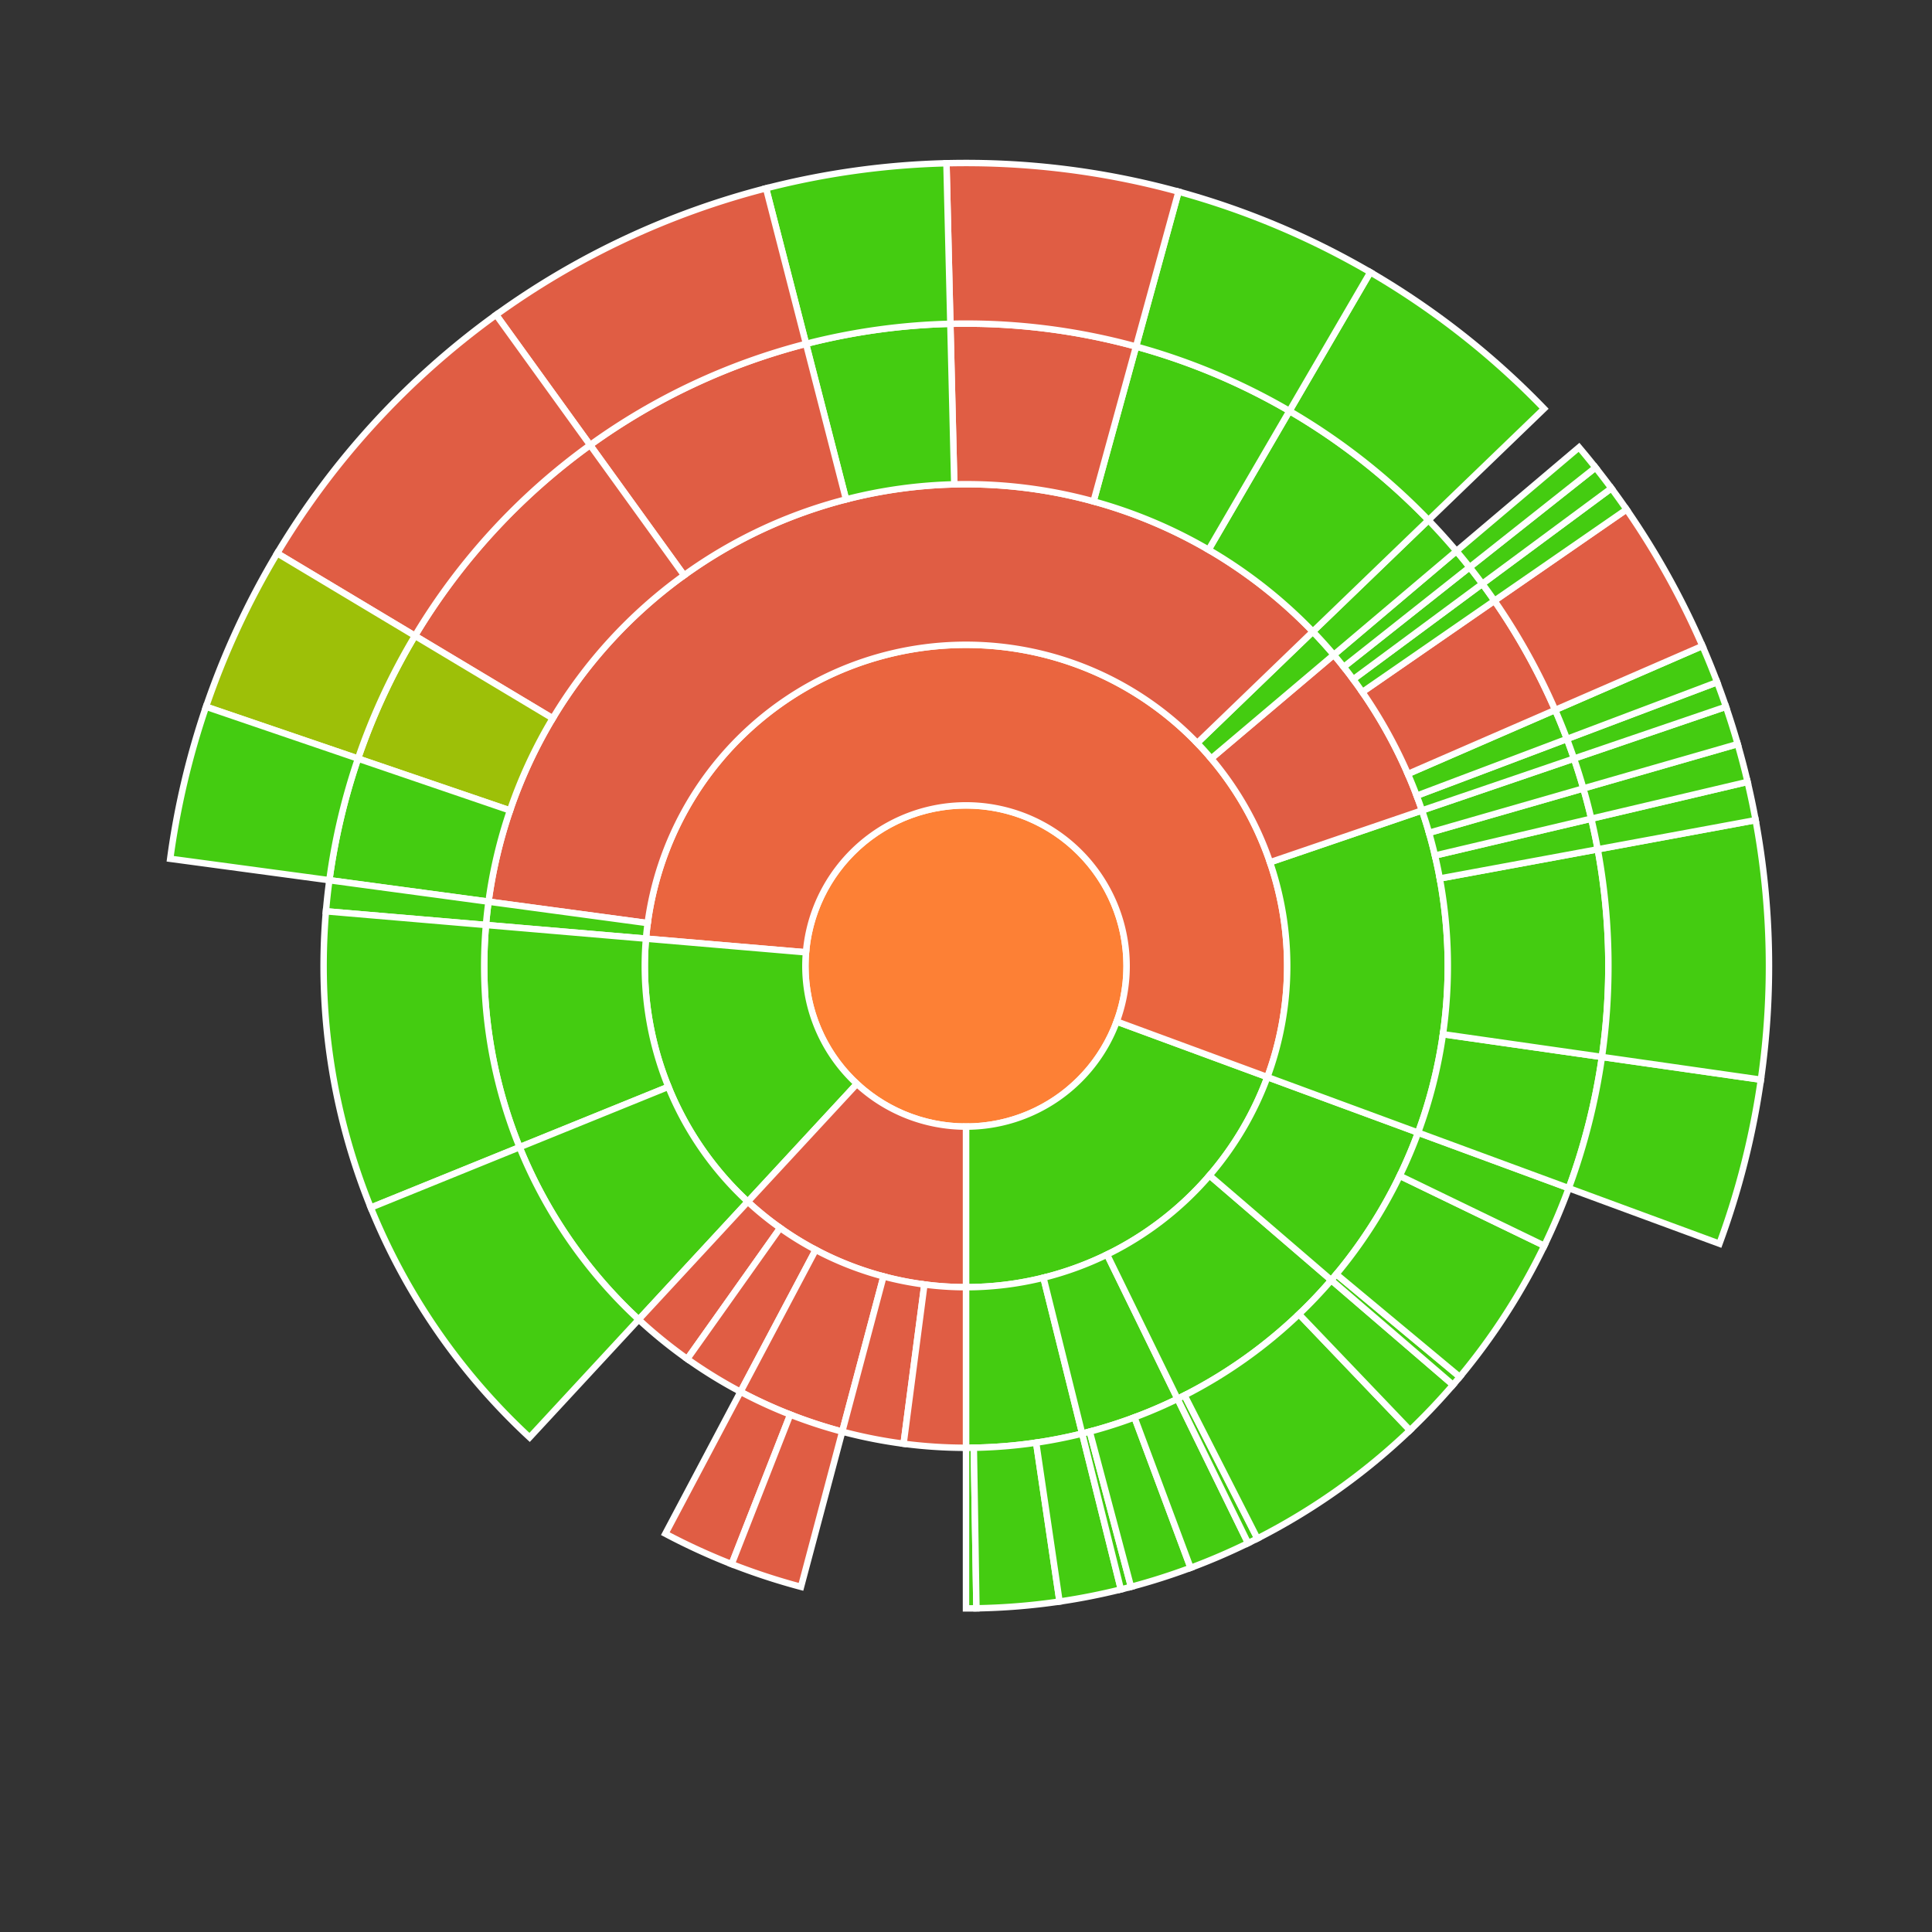 <svg baseProfile="full" width="300" height="300" viewBox="0 0 300 300" version="1.1"
xmlns="http://www.w3.org/2000/svg" xmlns:ev="http://www.w3.org/2001/xml-events"
xmlns:xlink="http://www.w3.org/1999/xlink">

<rect x="0" y="0" width="300" height="300" fill="#333333" stroke="none"/>

<style>rect.s{mask:url(#mask);}</style>
<defs>
  <pattern id="white" width="4" height="4" patternUnits="userSpaceOnUse" patternTransform="rotate(45)">
    <rect width="2" height="2" transform="translate(0,0)" fill="white"></rect>
  </pattern>
  <mask id="mask">
    <rect x="0" y="0" width="100%" height="100%" fill="url(#white)"></rect>
  </mask>
</defs>

<circle cx="150.0" cy="150.0" fill="#fd8035" r="24.938" stroke="white" stroke-width="1" />
<path d="M 150.0 174.938 L 150.0 199.875 A 49.875 49.875 0 0 0 196.798 167.248 L 173.399 158.624 A 24.938 24.938 0 0 1 150.0 174.938 z" fill="#4c1" stroke="white" stroke-width="1" />
<path d="M 150.0 199.875 L 150.0 224.812 A 74.812 74.812 0 0 0 168.04 222.605 L 162.027 198.403 A 49.875 49.875 0 0 1 150.0 199.875 z" fill="#4c1" stroke="white" stroke-width="1" />
<path d="M 150.0 224.812 L 150.0 249.75 A 99.75 99.75 0 0 0 151.619 249.737 L 151.215 224.803 A 74.812 74.812 0 0 1 150.0 224.812 z" fill="#4c1" stroke="white" stroke-width="1" />
<path d="M 151.215 224.803 L 151.619 249.737 A 99.75 99.75 0 0 0 164.524 248.687 L 160.893 224.015 A 74.812 74.812 0 0 1 151.215 224.803 z" fill="#4c1" stroke="white" stroke-width="1" />
<path d="M 160.893 224.015 L 164.524 248.687 A 99.75 99.75 0 0 0 174.053 246.807 L 168.04 222.605 A 74.812 74.812 0 0 1 160.893 224.015 z" fill="#4c1" stroke="white" stroke-width="1" />
<path d="M 162.027 198.403 L 168.04 222.605 A 74.812 74.812 0 0 0 182.85 217.214 L 171.9 194.81 A 49.875 49.875 0 0 1 162.027 198.403 z" fill="#4c1" stroke="white" stroke-width="1" />
<path d="M 168.04 222.605 L 174.053 246.807 A 99.75 99.75 0 0 0 175.622 246.403 L 169.216 222.302 A 74.812 74.812 0 0 1 168.04 222.605 z" fill="#4c1" stroke="white" stroke-width="1" />
<path d="M 169.216 222.302 L 175.622 246.403 A 99.75 99.75 0 0 0 184.876 243.454 L 176.157 220.091 A 74.812 74.812 0 0 1 169.216 222.302 z" fill="#4c1" stroke="white" stroke-width="1" />
<path d="M 176.157 220.091 L 184.876 243.454 A 99.75 99.75 0 0 0 193.8 239.619 L 182.85 217.214 A 74.812 74.812 0 0 1 176.157 220.091 z" fill="#4c1" stroke="white" stroke-width="1" />
<path d="M 171.9 194.81 L 182.85 217.214 A 74.812 74.812 0 0 0 206.72 198.783 L 187.813 182.522 A 49.875 49.875 0 0 1 171.9 194.81 z" fill="#4c1" stroke="white" stroke-width="1" />
<path d="M 182.85 217.214 L 193.8 239.619 A 99.75 99.75 0 0 0 195.249 238.896 L 183.937 216.672 A 74.812 74.812 0 0 1 182.85 217.214 z" fill="#4c1" stroke="white" stroke-width="1" />
<path d="M 183.937 216.672 L 195.249 238.896 A 99.75 99.75 0 0 0 218.942 222.091 L 201.706 204.068 A 74.812 74.812 0 0 1 183.937 216.672 z" fill="#4c1" stroke="white" stroke-width="1" />
<path d="M 201.706 204.068 L 218.942 222.091 A 99.75 99.75 0 0 0 225.627 215.044 L 206.72 198.783 A 74.812 74.812 0 0 1 201.706 204.068 z" fill="#4c1" stroke="white" stroke-width="1" />
<path d="M 187.813 182.522 L 206.72 198.783 A 74.812 74.812 0 0 0 220.196 175.873 L 196.798 167.248 A 49.875 49.875 0 0 1 187.813 182.522 z" fill="#4c1" stroke="white" stroke-width="1" />
<path d="M 206.72 198.783 L 225.627 215.044 A 99.75 99.75 0 0 0 226.673 213.807 L 207.504 197.856 A 74.812 74.812 0 0 1 206.72 198.783 z" fill="#4c1" stroke="white" stroke-width="1" />
<path d="M 207.504 197.856 L 226.673 213.807 A 99.75 99.75 0 0 0 239.796 193.436 L 217.347 182.577 A 74.812 74.812 0 0 1 207.504 197.856 z" fill="#4c1" stroke="white" stroke-width="1" />
<path d="M 217.347 182.577 L 239.796 193.436 A 99.75 99.75 0 0 0 243.595 184.497 L 220.196 175.873 A 74.812 74.812 0 0 1 217.347 182.577 z" fill="#4c1" stroke="white" stroke-width="1" />
<path d="M 173.399 158.624 L 196.798 167.248 A 49.875 49.875 0 1 0 100.306 145.754 L 125.153 147.877 A 24.938 24.938 0 1 1 173.399 158.624 z" fill="#ea653f" stroke="white" stroke-width="1" />
<path d="M 196.798 167.248 L 220.196 175.873 A 74.812 74.812 0 0 0 220.806 125.845 L 197.204 133.896 A 49.875 49.875 0 0 1 196.798 167.248 z" fill="#4c1" stroke="white" stroke-width="1" />
<path d="M 220.196 175.873 L 243.595 184.497 A 99.75 99.75 0 0 0 248.745 164.123 L 224.059 160.592 A 74.812 74.812 0 0 1 220.196 175.873 z" fill="#4c1" stroke="white" stroke-width="1" />
<path d="M 243.595 184.497 L 266.994 193.121 A 124.688 124.688 0 0 0 273.431 167.654 L 248.745 164.123 A 99.75 99.75 0 0 1 243.595 184.497 z" fill="#4c1" stroke="white" stroke-width="1" />
<path d="M 224.059 160.592 L 248.745 164.123 A 99.75 99.75 0 0 0 248.091 131.882 L 223.568 136.411 A 74.812 74.812 0 0 1 224.059 160.592 z" fill="#4c1" stroke="white" stroke-width="1" />
<path d="M 248.745 164.123 L 273.431 167.654 A 124.688 124.688 0 0 0 272.613 127.352 L 248.091 131.882 A 99.75 99.75 0 0 1 248.745 164.123 z" fill="#4c1" stroke="white" stroke-width="1" />
<path d="M 223.568 136.411 L 248.091 131.882 A 99.75 99.75 0 0 0 247.092 127.127 L 222.819 132.846 A 74.812 74.812 0 0 1 223.568 136.411 z" fill="#4c1" stroke="white" stroke-width="1" />
<path d="M 248.091 131.882 L 272.613 127.352 A 124.688 124.688 0 0 0 271.365 121.409 L 247.092 127.127 A 99.75 99.75 0 0 1 248.091 131.882 z" fill="#4c1" stroke="white" stroke-width="1" />
<path d="M 222.819 132.846 L 247.092 127.127 A 99.75 99.75 0 0 0 245.864 122.427 L 221.898 129.321 A 74.812 74.812 0 0 1 222.819 132.846 z" fill="#4c1" stroke="white" stroke-width="1" />
<path d="M 247.092 127.127 L 271.365 121.409 A 124.688 124.688 0 0 0 269.829 115.534 L 245.864 122.427 A 99.75 99.75 0 0 1 247.092 127.127 z" fill="#4c1" stroke="white" stroke-width="1" />
<path d="M 221.898 129.321 L 245.864 122.427 A 99.75 99.75 0 0 0 244.407 117.793 L 220.806 125.845 A 74.812 74.812 0 0 1 221.898 129.321 z" fill="#4c1" stroke="white" stroke-width="1" />
<path d="M 245.864 122.427 L 269.829 115.534 A 124.688 124.688 0 0 0 268.009 109.741 L 244.407 117.793 A 99.75 99.75 0 0 1 245.864 122.427 z" fill="#4c1" stroke="white" stroke-width="1" />
<path d="M 197.204 133.896 L 220.806 125.845 A 74.812 74.812 0 0 0 207.114 101.679 L 188.076 117.786 A 49.875 49.875 0 0 1 197.204 133.896 z" fill="#e05d44" stroke="white" stroke-width="1" />
<path d="M 220.806 125.845 L 244.407 117.793 A 99.75 99.75 0 0 0 243.312 114.745 L 219.984 123.559 A 74.812 74.812 0 0 1 220.806 125.845 z" fill="#4c1" stroke="white" stroke-width="1" />
<path d="M 244.407 117.793 L 268.009 109.741 A 124.688 124.688 0 0 0 266.64 105.931 L 243.312 114.745 A 99.75 99.75 0 0 1 244.407 117.793 z" fill="#4c1" stroke="white" stroke-width="1" />
<path d="M 219.984 123.559 L 243.312 114.745 A 99.75 99.75 0 0 0 241.485 110.243 L 218.614 120.183 A 74.812 74.812 0 0 1 219.984 123.559 z" fill="#4c1" stroke="white" stroke-width="1" />
<path d="M 243.312 114.745 L 266.64 105.931 A 124.688 124.688 0 0 0 264.356 100.304 L 241.485 110.243 A 99.75 99.75 0 0 1 243.312 114.745 z" fill="#4c1" stroke="white" stroke-width="1" />
<path d="M 218.614 120.183 L 241.485 110.243 A 99.75 99.75 0 0 0 232.057 93.284 L 211.543 107.463 A 74.812 74.812 0 0 1 218.614 120.183 z" fill="#e05d44" stroke="white" stroke-width="1" />
<path d="M 241.485 110.243 L 264.356 100.304 A 124.688 124.688 0 0 0 252.572 79.105 L 232.057 93.284 A 99.75 99.75 0 0 1 241.485 110.243 z" fill="#e05d44" stroke="white" stroke-width="1" />
<path d="M 211.543 107.463 L 232.057 93.284 A 99.75 99.75 0 0 0 230.173 90.65 L 210.13 105.488 A 74.812 74.812 0 0 1 211.543 107.463 z" fill="#4c1" stroke="white" stroke-width="1" />
<path d="M 232.057 93.284 L 252.572 79.105 A 124.688 124.688 0 0 0 250.216 75.813 L 230.173 90.65 A 99.75 99.75 0 0 1 232.057 93.284 z" fill="#4c1" stroke="white" stroke-width="1" />
<path d="M 210.13 105.488 L 230.173 90.65 A 99.75 99.75 0 0 0 228.204 88.079 L 208.653 103.559 A 74.812 74.812 0 0 1 210.13 105.488 z" fill="#4c1" stroke="white" stroke-width="1" />
<path d="M 230.173 90.65 L 250.216 75.813 A 124.688 124.688 0 0 0 247.754 72.598 L 228.204 88.079 A 99.75 99.75 0 0 1 230.173 90.65 z" fill="#4c1" stroke="white" stroke-width="1" />
<path d="M 208.653 103.559 L 228.204 88.079 A 99.75 99.75 0 0 0 226.152 85.572 L 207.114 101.679 A 74.812 74.812 0 0 1 208.653 103.559 z" fill="#4c1" stroke="white" stroke-width="1" />
<path d="M 228.204 88.079 L 247.754 72.598 A 124.688 124.688 0 0 0 245.19 69.465 L 226.152 85.572 A 99.75 99.75 0 0 1 228.204 88.079 z" fill="#4c1" stroke="white" stroke-width="1" />
<path d="M 188.076 117.786 L 207.114 101.679 A 74.812 74.812 0 0 0 203.858 98.075 L 185.905 115.383 A 49.875 49.875 0 0 1 188.076 117.786 z" fill="#4c1" stroke="white" stroke-width="1" />
<path d="M 207.114 101.679 L 226.152 85.572 A 99.75 99.75 0 0 0 221.81 80.766 L 203.858 98.075 A 74.812 74.812 0 0 1 207.114 101.679 z" fill="#4c1" stroke="white" stroke-width="1" />
<path d="M 185.905 115.383 L 203.858 98.075 A 74.812 74.812 0 0 0 75.858 140.009 L 100.572 143.34 A 49.875 49.875 0 0 1 185.905 115.383 z" fill="#e05d44" stroke="white" stroke-width="1" />
<path d="M 203.858 98.075 L 221.81 80.766 A 99.75 99.75 0 0 0 200.225 63.817 L 187.669 85.363 A 74.812 74.812 0 0 1 203.858 98.075 z" fill="#4c1" stroke="white" stroke-width="1" />
<path d="M 221.81 80.766 L 239.763 63.458 A 124.688 124.688 0 0 0 212.782 42.271 L 200.225 63.817 A 99.75 99.75 0 0 1 221.81 80.766 z" fill="#4c1" stroke="white" stroke-width="1" />
<path d="M 187.669 85.363 L 200.225 63.817 A 99.75 99.75 0 0 0 176.403 53.808 L 169.803 77.856 A 74.812 74.812 0 0 1 187.669 85.363 z" fill="#4c1" stroke="white" stroke-width="1" />
<path d="M 200.225 63.817 L 212.782 42.271 A 124.688 124.688 0 0 0 183.004 29.76 L 176.403 53.808 A 99.75 99.75 0 0 1 200.225 63.817 z" fill="#4c1" stroke="white" stroke-width="1" />
<path d="M 169.803 77.856 L 176.403 53.808 A 99.75 99.75 0 0 0 147.571 50.28 L 148.178 75.21 A 74.812 74.812 0 0 1 169.803 77.856 z" fill="#e05d44" stroke="white" stroke-width="1" />
<path d="M 176.403 53.808 L 183.004 29.76 A 124.688 124.688 0 0 0 146.964 25.349 L 147.571 50.28 A 99.75 99.75 0 0 1 176.403 53.808 z" fill="#e05d44" stroke="white" stroke-width="1" />
<path d="M 148.178 75.21 L 147.571 50.28 A 99.75 99.75 0 0 0 125.162 53.392 L 131.371 77.544 A 74.812 74.812 0 0 1 148.178 75.21 z" fill="#4c1" stroke="white" stroke-width="1" />
<path d="M 147.571 50.28 L 146.964 25.349 A 124.688 124.688 0 0 0 118.952 29.24 L 125.162 53.392 A 99.75 99.75 0 0 1 147.571 50.28 z" fill="#4c1" stroke="white" stroke-width="1" />
<path d="M 131.371 77.544 L 125.162 53.392 A 99.75 99.75 0 0 0 91.631 69.111 L 106.223 89.333 A 74.812 74.812 0 0 1 131.371 77.544 z" fill="#e05d44" stroke="white" stroke-width="1" />
<path d="M 125.162 53.392 L 118.952 29.24 A 124.688 124.688 0 0 0 77.038 48.888 L 91.631 69.111 A 99.75 99.75 0 0 1 125.162 53.392 z" fill="#e05d44" stroke="white" stroke-width="1" />
<path d="M 106.223 89.333 L 91.631 69.111 A 99.75 99.75 0 0 0 64.435 98.729 L 85.826 111.547 A 74.812 74.812 0 0 1 106.223 89.333 z" fill="#e05d44" stroke="white" stroke-width="1" />
<path d="M 91.631 69.111 L 77.038 48.888 A 124.688 124.688 0 0 0 43.044 85.911 L 64.435 98.729 A 99.75 99.75 0 0 1 91.631 69.111 z" fill="#e05d44" stroke="white" stroke-width="1" />
<path d="M 85.826 111.547 L 64.435 98.729 A 99.75 99.75 0 0 0 55.593 117.793 L 79.194 125.845 A 74.812 74.812 0 0 1 85.826 111.547 z" fill="#9dc008" stroke="white" stroke-width="1" />
<path d="M 64.435 98.729 L 43.044 85.911 A 124.688 124.688 0 0 0 31.991 109.741 L 55.593 117.793 A 99.75 99.75 0 0 1 64.435 98.729 z" fill="#9dc008" stroke="white" stroke-width="1" />
<path d="M 79.194 125.845 L 55.593 117.793 A 99.75 99.75 0 0 0 51.143 136.679 L 75.858 140.009 A 74.812 74.812 0 0 1 79.194 125.845 z" fill="#4c1" stroke="white" stroke-width="1" />
<path d="M 55.593 117.793 L 31.991 109.741 A 124.688 124.688 0 0 0 26.429 133.349 L 51.143 136.679 A 99.75 99.75 0 0 1 55.593 117.793 z" fill="#4c1" stroke="white" stroke-width="1" />
<path d="M 100.572 143.34 L 75.858 140.009 A 74.812 74.812 0 0 0 75.459 143.631 L 100.306 145.754 A 49.875 49.875 0 0 1 100.572 143.34 z" fill="#4c1" stroke="white" stroke-width="1" />
<path d="M 75.858 140.009 L 51.143 136.679 A 99.75 99.75 0 0 0 50.612 141.508 L 75.459 143.631 A 74.812 74.812 0 0 1 75.858 140.009 z" fill="#4c1" stroke="white" stroke-width="1" />
<path d="M 125.153 147.877 L 100.306 145.754 A 49.875 49.875 0 0 0 116.119 186.6 L 133.059 168.3 A 24.938 24.938 0 0 1 125.153 147.877 z" fill="#4c1" stroke="white" stroke-width="1" />
<path d="M 100.306 145.754 L 75.459 143.631 A 74.812 74.812 0 0 0 80.681 178.138 L 103.787 168.759 A 49.875 49.875 0 0 1 100.306 145.754 z" fill="#4c1" stroke="white" stroke-width="1" />
<path d="M 75.459 143.631 L 50.612 141.508 A 99.75 99.75 0 0 0 57.574 187.517 L 80.681 178.138 A 74.812 74.812 0 0 1 75.459 143.631 z" fill="#4c1" stroke="white" stroke-width="1" />
<path d="M 103.787 168.759 L 80.681 178.138 A 74.812 74.812 0 0 0 99.178 204.9 L 116.119 186.6 A 49.875 49.875 0 0 1 103.787 168.759 z" fill="#4c1" stroke="white" stroke-width="1" />
<path d="M 80.681 178.138 L 57.574 187.517 A 99.75 99.75 0 0 0 82.238 223.201 L 99.178 204.9 A 74.812 74.812 0 0 1 80.681 178.138 z" fill="#4c1" stroke="white" stroke-width="1" />
<path d="M 133.059 168.3 L 116.119 186.6 A 49.875 49.875 0 0 0 150.0 199.875 L 150.0 174.938 A 24.938 24.938 0 0 1 133.059 168.3 z" fill="#e05d44" stroke="white" stroke-width="1" />
<path d="M 116.119 186.6 L 99.178 204.9 A 74.812 74.812 0 0 0 106.717 211.02 L 121.145 190.68 A 49.875 49.875 0 0 1 116.119 186.6 z" fill="#e05d44" stroke="white" stroke-width="1" />
<path d="M 121.145 190.68 L 106.717 211.02 A 74.812 74.812 0 0 0 114.985 216.112 L 126.657 194.075 A 49.875 49.875 0 0 1 121.145 190.68 z" fill="#e05d44" stroke="white" stroke-width="1" />
<path d="M 126.657 194.075 L 114.985 216.112 A 74.812 74.812 0 0 0 130.784 222.302 L 137.189 198.202 A 49.875 49.875 0 0 1 126.657 194.075 z" fill="#e05d44" stroke="white" stroke-width="1" />
<path d="M 114.985 216.112 L 103.313 238.15 A 99.75 99.75 0 0 0 113.611 242.876 L 122.708 219.657 A 74.812 74.812 0 0 1 114.985 216.112 z" fill="#e05d44" stroke="white" stroke-width="1" />
<path d="M 122.708 219.657 L 113.611 242.876 A 99.75 99.75 0 0 0 124.378 246.403 L 130.784 222.302 A 74.812 74.812 0 0 1 122.708 219.657 z" fill="#e05d44" stroke="white" stroke-width="1" />
<path d="M 137.189 198.202 L 130.784 222.302 A 74.812 74.812 0 0 0 140.31 224.182 L 143.54 199.455 A 49.875 49.875 0 0 1 137.189 198.202 z" fill="#e05d44" stroke="white" stroke-width="1" />
<path d="M 143.54 199.455 L 140.31 224.182 A 74.812 74.812 0 0 0 150.0 224.812 L 150.0 199.875 A 49.875 49.875 0 0 1 143.54 199.455 z" fill="#e05d44" stroke="white" stroke-width="1" />
</svg>